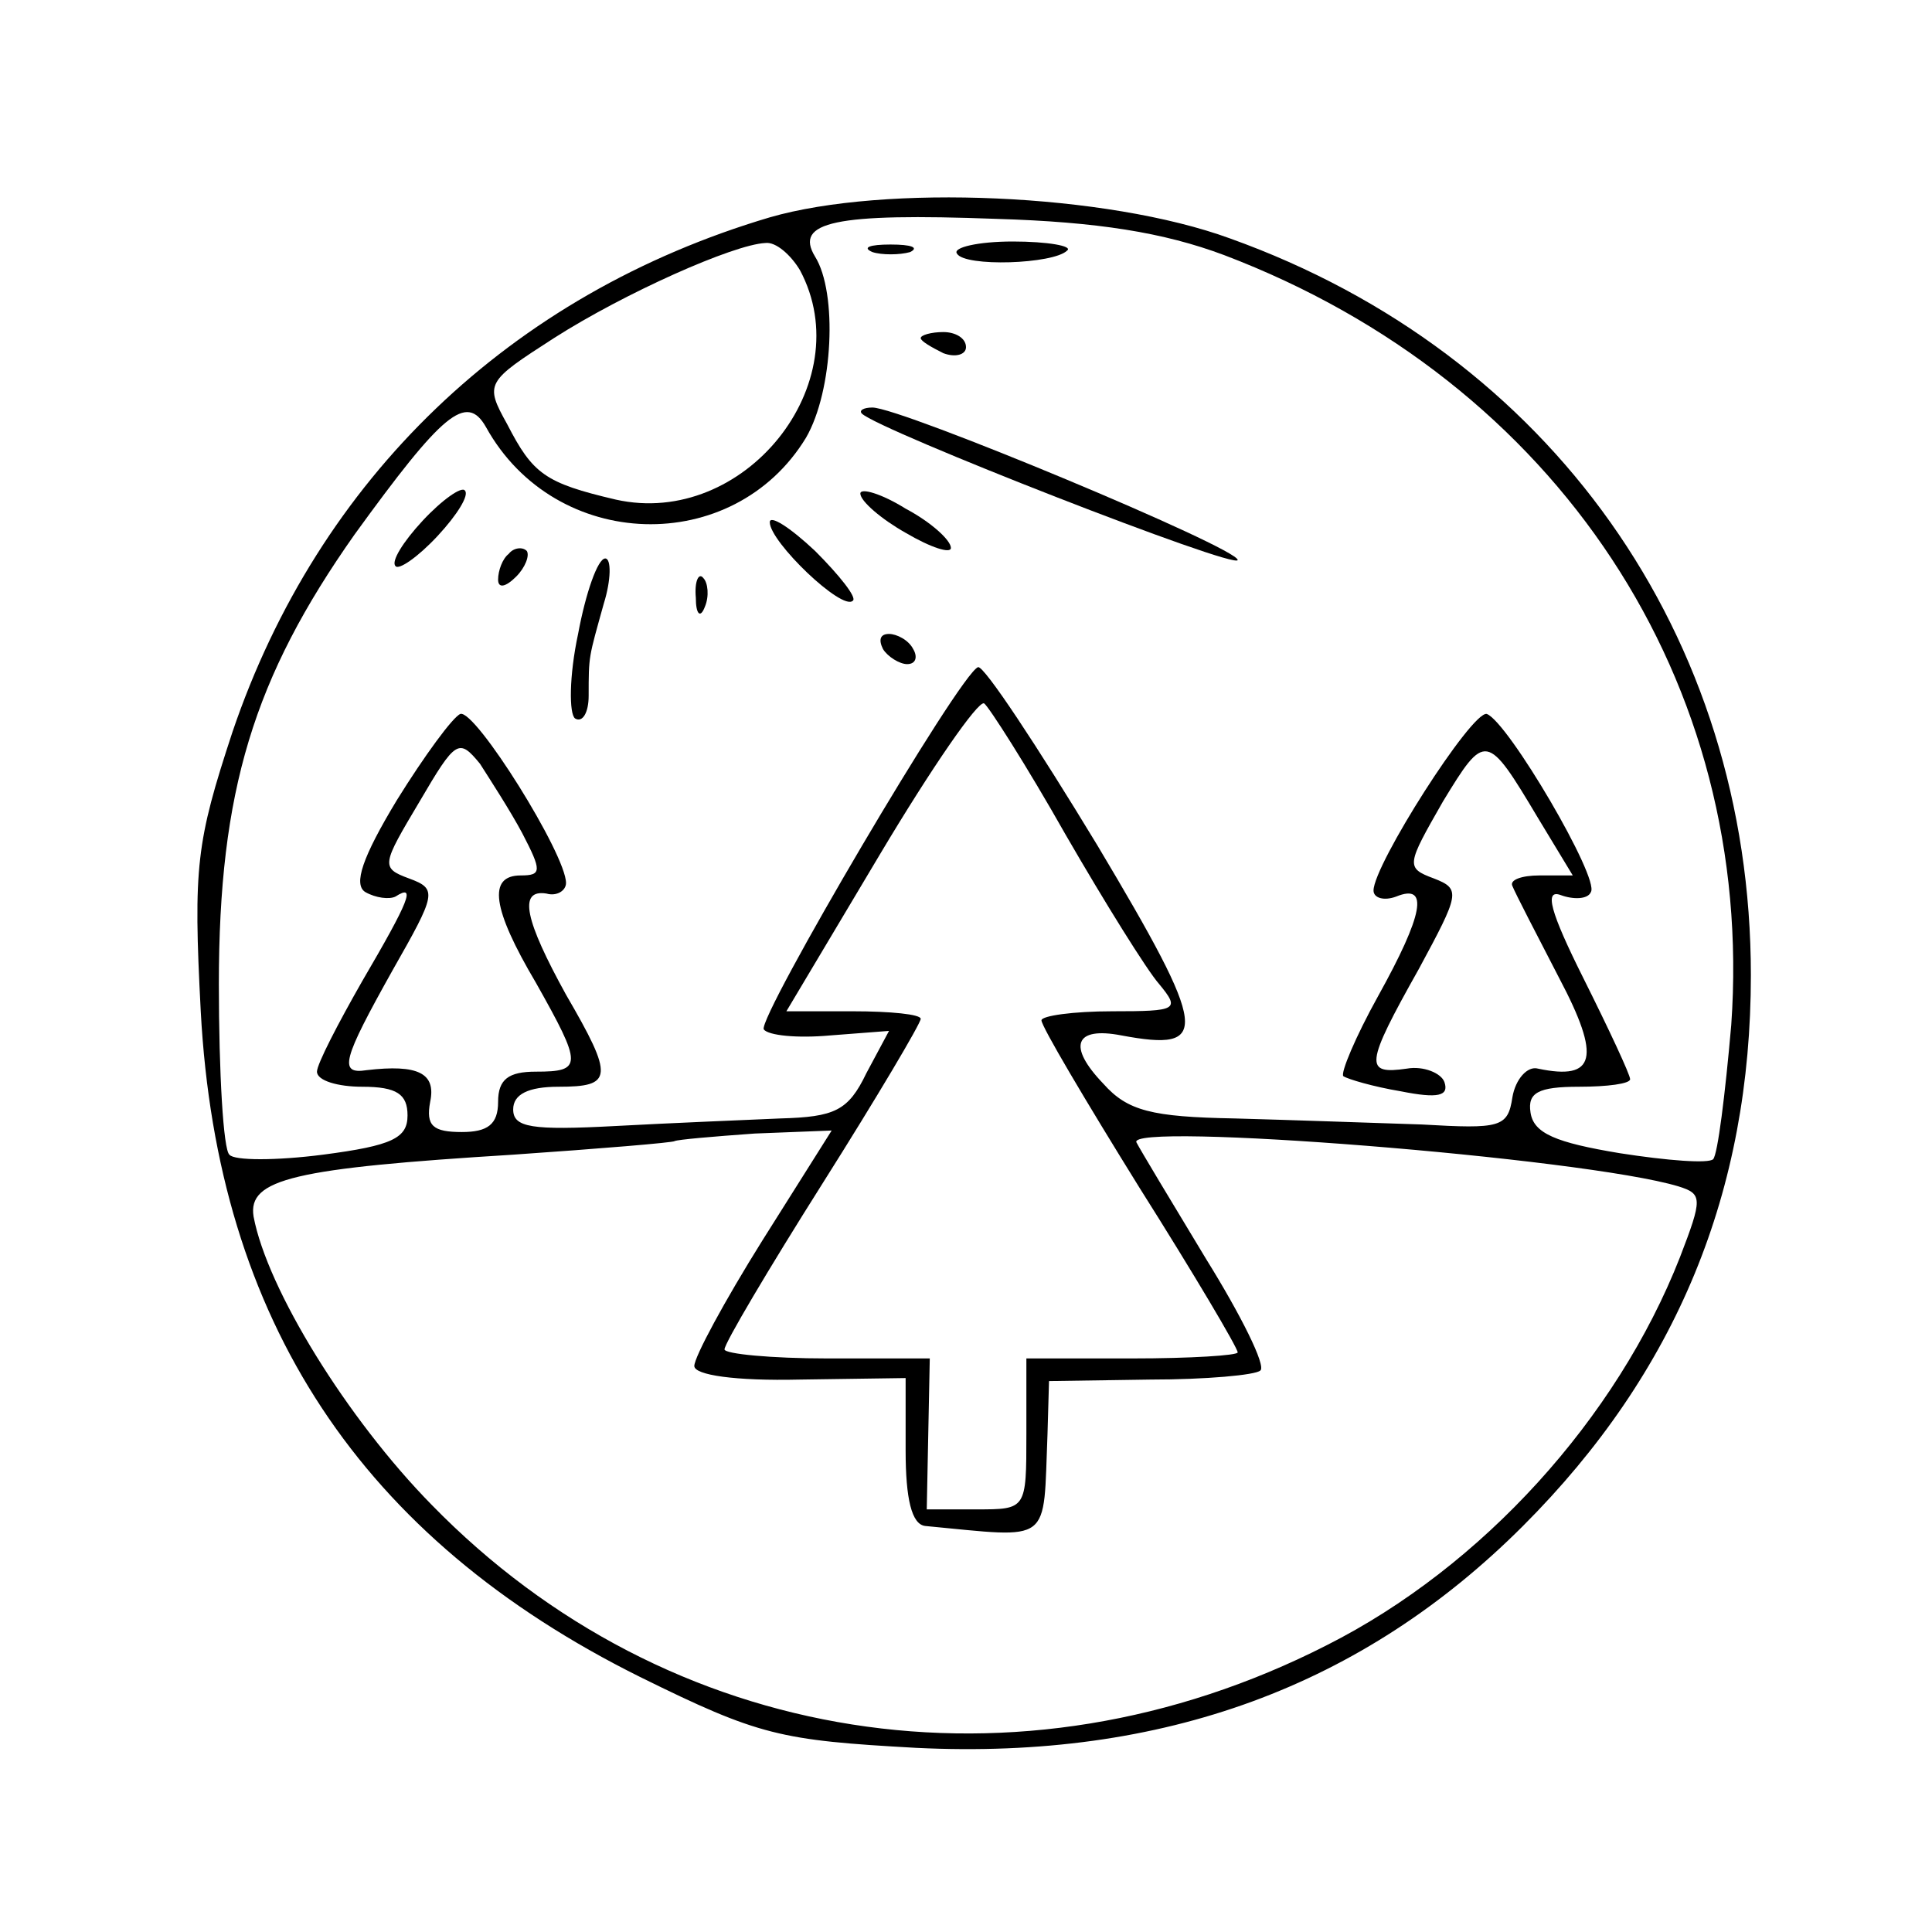 <?xml version="1.0" standalone="no"?>
<!DOCTYPE svg PUBLIC "-//W3C//DTD SVG 20010904//EN"
 "http://www.w3.org/TR/2001/REC-SVG-20010904/DTD/svg10.dtd">
<svg version="1.0" xmlns="http://www.w3.org/2000/svg"
 width="128pt" height="128pt" viewBox="0 0 128 128"
 preserveAspectRatio="xMidYMid meet">
<g transform="translate(0,128) scale(0.1,-0.1)"
fill="#000000" stroke="none">
<path d="M510 1136 c-172 -51 -299 -173 -356 -341 -24 -73 -26 -89 -21 -185
11 -205 106 -349 291 -441 79 -39 93 -42 183 -47 164 -8 296 41 402 147 102
102 151 222 151 365 0 225 -133 412 -345 488 -82 30 -229 36 -305 14z m301
-25 c221 -84 352 -283 336 -510 -4 -46 -9 -86 -12 -89 -3 -3 -30 -1 -62 4 -42
7 -57 13 -59 27 -2 13 5 17 32 17 19 0 34 2 34 5 0 3 -14 33 -31 67 -22 44
-26 59 -15 55 8 -3 18 -3 20 2 6 9 -55 113 -69 118 -10 2 -75 -100 -75 -117 0
-5 7 -7 15 -4 22 9 18 -12 -12 -66 -15 -27 -25 -51 -23 -53 3 -2 20 -7 38 -10
25 -5 32 -3 29 6 -2 6 -14 11 -25 9 -28 -4 -28 2 8 66 27 50 28 53 10 60 -19
7 -18 9 6 51 28 46 29 46 63 -11 l23 -38 -22 0 c-12 0 -20 -3 -18 -7 2 -5 16
-32 31 -61 28 -53 24 -68 -14 -60 -7 2 -15 -7 -17 -19 -3 -20 -8 -21 -60 -18
-31 1 -87 3 -124 4 -55 1 -71 5 -87 23 -24 25 -19 38 12 32 59 -11 58 2 -16
126 -40 66 -75 119 -79 118 -12 -4 -146 -232 -142 -240 3 -4 22 -6 44 -4 l39
3 -15 -28 c-12 -25 -21 -29 -57 -30 -23 -1 -72 -3 -109 -5 -56 -3 -68 -1 -68
11 0 10 10 15 30 15 36 0 37 6 5 61 -27 49 -32 70 -13 67 7 -2 13 2 13 7 0 19
-60 115 -70 112 -5 -2 -24 -28 -42 -57 -23 -38 -29 -56 -21 -61 7 -4 16 -5 20
-3 14 9 9 -3 -22 -56 -16 -28 -30 -55 -30 -60 0 -6 14 -10 30 -10 23 0 30 -5
30 -19 0 -15 -10 -20 -56 -26 -31 -4 -59 -4 -62 0 -4 3 -7 54 -7 113 0 128 23
203 90 298 58 80 74 94 87 71 46 -83 164 -86 212 -7 18 31 21 96 6 120 -14 23
13 29 120 25 67 -2 111 -9 151 -24z m-281 -10 c40 -75 -37 -171 -122 -152 -47
11 -55 17 -72 50 -15 27 -14 28 31 57 47 30 119 62 140 63 7 1 17 -8 23 -18z
m176 -374 c26 -45 54 -90 62 -99 14 -17 12 -18 -31 -18 -26 0 -47 -3 -47 -6 0
-4 29 -53 65 -111 36 -57 65 -106 65 -109 0 -2 -31 -4 -70 -4 l-70 0 0 -50 c0
-50 0 -50 -33 -50 l-33 0 1 50 1 50 -68 0 c-37 0 -68 3 -68 6 0 4 29 53 65
110 36 57 65 106 65 109 0 3 -20 5 -45 5 l-44 0 62 104 c34 57 65 102 69 100
3 -2 28 -41 54 -87z m-360 1 c13 -25 13 -28 -1 -28 -22 0 -19 -22 10 -71 31
-55 31 -59 0 -59 -18 0 -25 -5 -25 -20 0 -15 -7 -20 -24 -20 -19 0 -24 4 -21
20 4 19 -8 25 -42 21 -19 -3 -16 7 17 66 29 51 30 54 11 61 -19 7 -18 9 7 51
24 41 26 42 40 25 7 -11 20 -31 28 -46z m159 -270 c-25 -40 -45 -77 -45 -83 0
-6 27 -10 70 -9 l70 1 0 -48 c0 -32 4 -49 13 -50 85 -8 78 -13 81 61 l1 35 67
1 c37 0 70 3 73 6 4 3 -13 37 -36 74 -23 38 -44 73 -46 77 -9 14 296 -10 359
-29 16 -5 16 -8 1 -47 -42 -107 -131 -205 -234 -257 -204 -104 -437 -67 -593
93 -56 57 -109 143 -118 191 -4 25 27 32 172 41 58 4 106 8 107 9 2 1 25 3 53
5 l51 2 -46 -73z"/>
<path d="M578 1113 c6 -2 18 -2 25 0 6 3 1 5 -13 5 -14 0 -19 -2 -12 -5z"/>
<path d="M634 1112 c5 -9 64 -7 73 2 4 3 -13 6 -36 6 -23 0 -40 -4 -37 -8z"/>
<path d="M610 1056 c0 -2 7 -6 15 -10 8 -3 15 -1 15 4 0 6 -7 10 -15 10 -8 0
-15 -2 -15 -4z"/>
<path d="M571 1006 c11 -11 249 -104 249 -97 0 8 -223 101 -242 101 -6 0 -9
-2 -7 -4z"/>
<path d="M280 935 c-13 -14 -21 -27 -18 -30 2 -3 15 6 28 20 13 14 21 27 18
30 -2 3 -15 -6 -28 -20z"/>
<path d="M570 953 c0 -5 14 -17 30 -26 17 -10 30 -14 30 -10 0 5 -13 17 -30
26 -16 10 -30 14 -30 10z"/>
<path d="M510 934 c0 -13 48 -59 55 -52 3 2 -9 17 -25 33 -17 16 -30 24 -30
19z"/>
<path d="M337 913 c-4 -3 -7 -11 -7 -17 0 -6 5 -5 12 2 6 6 9 14 7 17 -3 3 -9
2 -12 -2z"/>
<path d="M383 860 c-6 -28 -6 -53 -2 -56 5 -3 9 4 9 15 0 27 0 25 10 61 5 16
5 30 1 30 -5 0 -13 -23 -18 -50z"/>
<path d="M461 884 c0 -11 3 -14 6 -6 3 7 2 16 -1 19 -3 4 -6 -2 -5 -13z"/>
<path d="M585 850 c3 -5 11 -10 16 -10 6 0 7 5 4 10 -3 6 -11 10 -16 10 -6 0
-7 -4 -4 -10z"/>
</g>
</svg>
